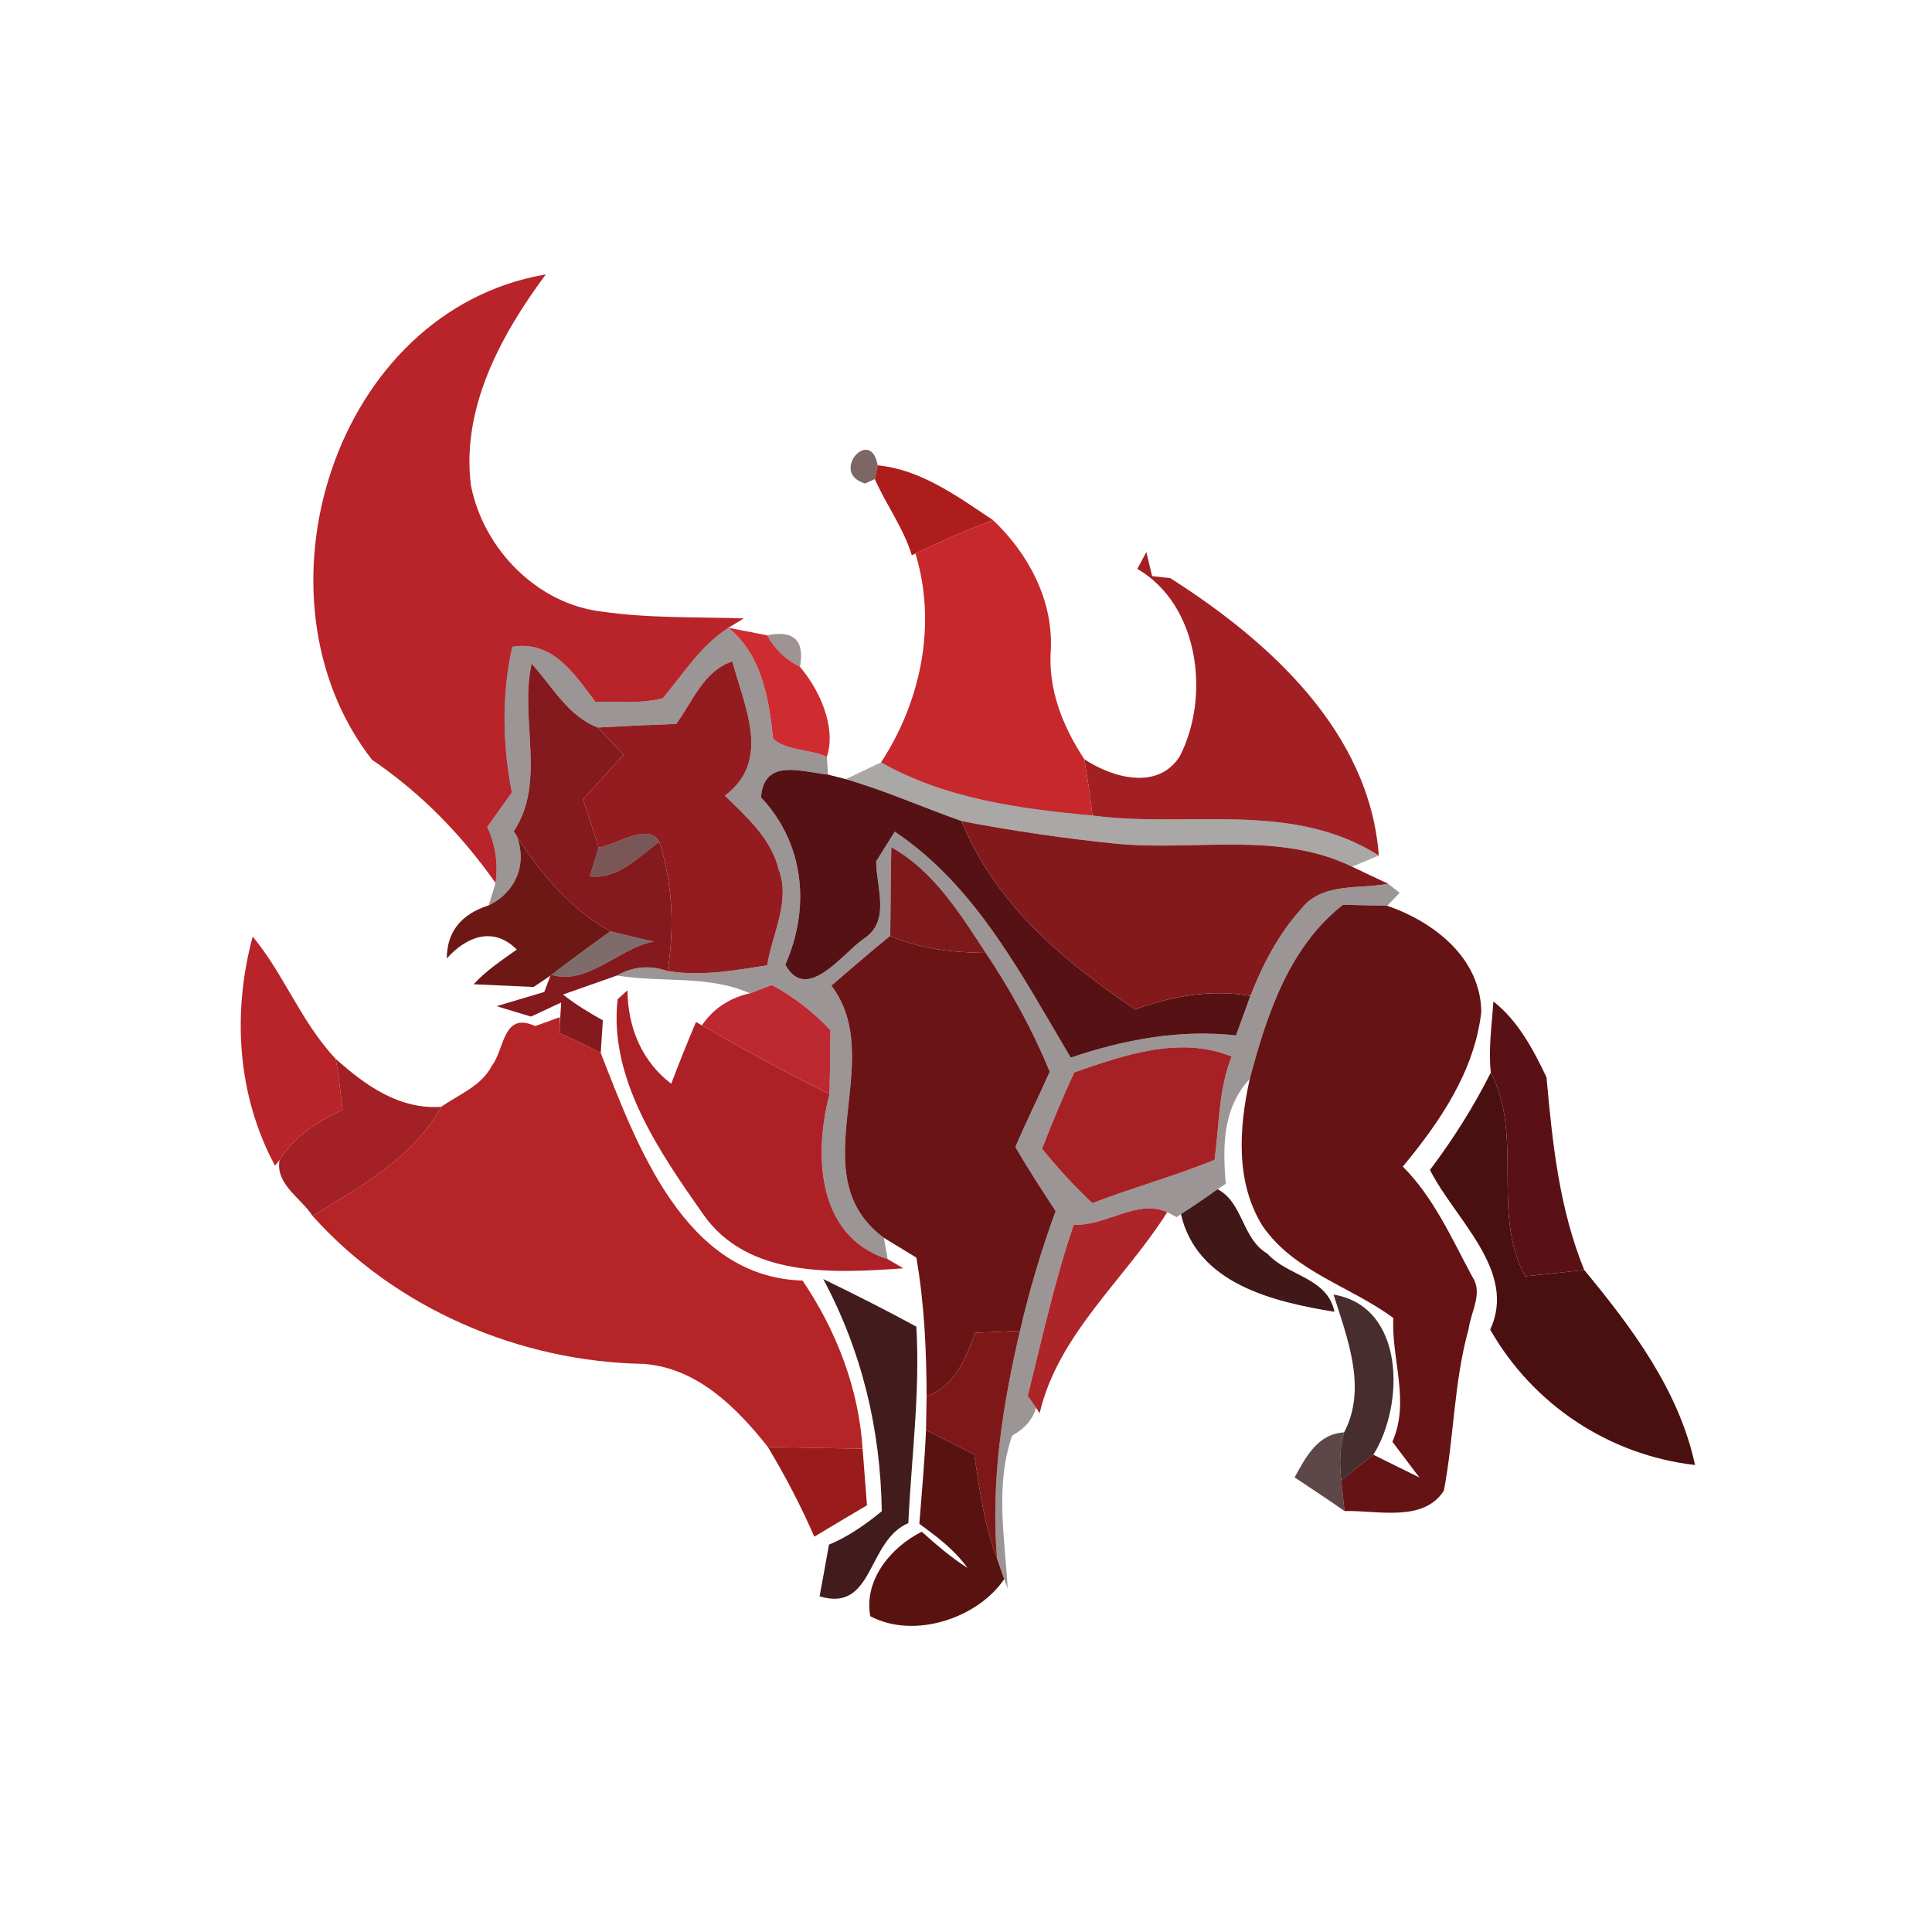 <svg width="128pt" height="128pt" viewBox="0 0 128 128" xmlns="http://www.w3.org/2000/svg">
    <g fill="#b82429">
        <path d="M24.65 50.34c-8.41-10.78-2.56-29.76 11.51-32.16-2.96 3.99-5.61 8.84-4.96 13.98.82 4.19 4.37 7.86 8.68 8.36 3.11.45 6.27.35 9.4.45l-1.02.62c-1.83 1.17-2.98 3.04-4.35 4.67-1.45.38-2.98.19-4.46.24-1.4-1.86-2.83-4.09-5.51-3.65-.71 3.19-.65 6.46-.03 9.65-.41.57-1.22 1.72-1.63 2.29.55 1.19.73 2.42.55 3.71-2.25-3.2-4.94-5.96-8.18-8.16zM16.74 62.05c2.05 2.45 3.22 5.69 5.5 8.1.21 1.12.32 2.25.46 3.38-1.64.76-3.2 1.75-4.18 3.33l-.3.37c-2.51-4.66-2.84-10.12-1.48-15.18z"/>
    </g>
    <path fill="#2c0909" opacity=".62" d="M57.32 32.03c-2.4-.68.37-3.83.83-1.2l-.19.91-.64.29z"/>
    <path fill="#ad1d1b" d="M58.15 30.83c2.88.28 5.3 2.07 7.64 3.63-1.75.65-3.46 1.4-5.14 2.21l-.24.12c-.55-1.81-1.7-3.34-2.45-5.05l.19-.91z"/>
    <path fill="#c6282c" d="M60.65 36.67c1.68-.81 3.39-1.56 5.14-2.21 2.33 2.2 3.98 5.28 3.83 8.56-.2 2.64.79 5.12 2.22 7.28.21 1.24.39 2.48.54 3.73-4.82-.44-9.73-1.1-14.01-3.52 2.65-4.05 3.71-9.15 2.28-13.84z"/>
    <path fill="#a22023" d="M75.35 37.69l.6-1.12.38 1.6 1.2.13c6.52 4.15 13.21 10.16 13.82 18.38-5.79-3.67-12.62-1.8-18.97-2.65-.15-1.25-.33-2.49-.54-3.73 1.86 1.23 4.87 2.09 6.32-.19 2.05-3.98 1.28-10.05-2.81-12.42z"/>
    <path fill="#140404" opacity=".42" d="M43.91 46.26c1.37-1.63 2.52-3.5 4.35-4.67 2.22 1.84 2.67 4.65 2.96 7.35.88.81 2.45.69 3.56 1.2l.08 1.18c-1.75-.18-4.25-1.12-4.44 1.51 2.88 3.06 3.28 7.31 1.61 11.08 1.41 2.58 3.76-.71 5.17-1.7 1.84-1.17.85-3.41.85-5.15.31-.49.92-1.47 1.23-1.96 5.41 3.62 8.42 9.54 11.66 14.97 3.52-1.19 7.22-1.89 10.95-1.47.24-.65.71-1.96.95-2.62.82-2.07 1.86-4.1 3.37-5.76 1.35-1.77 3.83-1.3 5.76-1.67l.76.6-.82.86c-.73-.01-2.2-.05-2.93-.07-3.6 2.82-5.05 7.3-6.18 11.54-1.8 1.93-1.8 4.48-1.59 6.95l-.54.36c-.8.57-1.61 1.12-2.43 1.65l-.28.2-.63-.33c-1.96-.91-4.09.95-6.19.83-1.27 3.71-2.1 7.54-3.05 11.34.13.2.41.59.55.79-.22.77-.74 1.38-1.58 1.84-1.15 3.29-.48 6.76-.3 10.14l-.23-.63c-.12-.34-.35-1.01-.47-1.35-.43-5.08.36-10.16 1.52-15.1.62-2.69 1.41-5.34 2.36-7.93-.92-1.4-1.83-2.8-2.67-4.25.72-1.68 1.54-3.32 2.28-4.99-1.14-2.76-2.58-5.39-4.24-7.87-1.72-2.62-3.44-5.42-6.26-7-.04 1.95-.04 3.91-.07 5.87-1.32 1.07-2.6 2.19-3.9 3.3 3.81 5.03-2.17 12.52 3.48 16.71l.25 1.41c-4.69-1.49-4.91-6.92-3.85-10.94.03-1.41.05-2.82.06-4.23-1.13-1.19-2.43-2.22-3.89-2.99-.36.14-1.08.41-1.44.55-2.77-1.23-5.89-.69-8.81-1.18 1.04-.6 2.15-.7 3.35-.3 2.2.37 4.42-.03 6.6-.38.33-2.08 1.56-4.24.76-6.35-.5-2.05-2.12-3.47-3.56-4.89 3.1-2.31 1.29-5.88.49-8.89-1.9.62-2.63 2.66-3.72 4.14-1.73.06-3.47.14-5.2.24-1.98-.76-3.02-2.74-4.38-4.23-.82 3.67 1 7.81-1.18 11.1l.21.35c.68 1.88-.09 3.69-1.87 4.56.11-.37.34-1.11.45-1.48.18-1.29 0-2.52-.55-3.71.41-.57 1.22-1.72 1.63-2.29-.62-3.19-.68-6.46.03-9.65 2.68-.44 4.11 1.79 5.51 3.65 1.48-.05 3.01.14 4.46-.24m27.26 24.79c-.77 1.66-1.47 3.35-2.13 5.06 1.03 1.27 2.14 2.48 3.33 3.6 2.67-1.03 5.44-1.78 8.1-2.87.31-2.29.26-4.67 1.13-6.84-3.41-1.4-7.14-.1-10.43 1.05z"/>
    <path fill="#ce2c31" d="M48.26 41.59c.64.12 1.92.37 2.56.5.51.92 1.23 1.62 2.18 2.09 1.29 1.51 2.43 4.01 1.78 5.96-1.11-.51-2.68-.39-3.56-1.2-.29-2.7-.74-5.51-2.96-7.35z"/>
    <path fill="#240a0a" opacity=".44" d="M50.82 42.09c1.78-.36 2.5.34 2.18 2.09-.95-.47-1.67-1.17-2.18-2.09z"/>
    <path fill="#84191e" d="M34.04 55.07c2.18-3.29.36-7.43 1.18-11.1 1.36 1.49 2.4 3.47 4.38 4.23.43.45 1.28 1.35 1.71 1.81-.9.98-1.8 1.97-2.69 2.96.35 1.06.71 2.11 1.04 3.18-.14.48-.43 1.43-.58 1.91 1.86.22 3.23-1.3 4.6-2.29.88 2.77 1.02 5.69.55 8.56-1.2-.4-2.31-.3-3.35.3-.9.31-2.69.95-3.58 1.26.82.65 1.72 1.2 2.64 1.71-.04.54-.11 1.62-.14 2.16-.89-.47-1.8-.91-2.72-1.3l.01-.57c.02-.37.07-1.1.09-1.47l-2 .93c-.57-.17-1.71-.51-2.28-.69.79-.23 2.37-.7 3.16-.94l.41-1.08c.02-.02.06-.04.07-.06 2.38.74 4.47-1.77 6.77-2.2-.96-.21-1.92-.44-2.88-.68-2.63-1.47-4.58-3.79-6.18-6.28l-.21-.35z"/>
    <path fill="#941c21" d="M44.8 47.96c1.09-1.48 1.82-3.52 3.72-4.14.8 3.01 2.61 6.58-.49 8.89 1.44 1.42 3.06 2.84 3.56 4.89.8 2.11-.43 4.27-.76 6.35-2.18.35-4.4.75-6.6.38.47-2.87.33-5.79-.55-8.56-.76-1.32-2.87.24-4.02.38-.33-1.07-.69-2.12-1.04-3.18.89-.99 1.79-1.98 2.69-2.96-.43-.46-1.28-1.36-1.71-1.81 1.73-.1 3.47-.18 5.2-.24z"/>
    <path fill="#0e0303" opacity=".35" d="M56.03 51.62l2.34-1.11c4.28 2.42 9.19 3.08 14.01 3.52 6.35.85 13.18-1.02 18.97 2.65-.44.19-1.33.56-1.77.74-4.91-2.38-10.4-1.02-15.61-1.52-3.44-.35-6.87-.85-10.26-1.5-2.57-.91-5.06-2.02-7.68-2.78z"/>
    <path fill="#551113" d="M50.42 52.83c.19-2.63 2.69-1.69 4.44-1.51l1.17.3c2.62.76 5.11 1.87 7.68 2.78 2.2 5.47 6.75 9.28 11.5 12.48 2.45-.9 5.04-1.35 7.63-.9-.24.66-.71 1.97-.95 2.62-3.73-.42-7.43.28-10.95 1.47-3.24-5.43-6.25-11.35-11.66-14.97-.31.49-.92 1.47-1.23 1.96 0 1.74.99 3.98-.85 5.15-1.41.99-3.76 4.28-5.17 1.7 1.67-3.77 1.27-8.02-1.61-11.08z"/>
    <path fill="#3c0c0b" opacity=".69" d="M39.66 56.15c1.15-.14 3.26-1.7 4.02-.38-1.37.99-2.74 2.51-4.6 2.29.15-.48.44-1.43.58-1.91z"/>
    <path fill="#84191b" d="M63.71 54.4c3.39.65 6.82 1.15 10.26 1.5 5.21.5 10.7-.86 15.61 1.52.59.29 1.79.85 2.39 1.13-1.93.37-4.41-.1-5.76 1.67-1.51 1.66-2.55 3.69-3.37 5.76-2.59-.45-5.18 0-7.63.9-4.75-3.2-9.3-7.01-11.5-12.48z"/>
    <path fill="#6e1816" d="M34.25 55.42c1.6 2.49 3.55 4.81 6.18 6.28-1.3.96-2.61 1.89-3.89 2.88-.01.02-.05.04-.07.06l-1.12.75c-.99-.04-2.98-.14-3.97-.18.83-.91 1.86-1.59 2.86-2.3-1.57-1.57-3.35-.85-4.64.59.01-1.76.94-2.93 2.78-3.52 1.78-.87 2.55-2.68 1.87-4.56z"/>
    <path fill="#7e191b" d="M59.05 56.13c2.82 1.58 4.54 4.38 6.26 7-2.16-.02-4.33-.25-6.33-1.13.03-1.96.03-3.92.07-5.87z"/>
    <path fill="#651315" d="M82.8 71.48c1.13-4.24 2.58-8.72 6.18-11.54.73.02 2.2.06 2.93.07 3.1 1.07 6.18 3.46 6.23 7.02-.44 3.93-2.74 7.29-5.2 10.26 2.05 2.05 3.24 4.76 4.6 7.29.74 1.09-.1 2.34-.24 3.47-.98 3.5-.96 7.16-1.64 10.71-1.36 2.13-4.45 1.29-6.58 1.35-.06-.51-.17-1.54-.22-2.05.53-.42 1.59-1.26 2.13-1.68.76.38 2.29 1.13 3.05 1.51-.6-.78-1.19-1.59-1.79-2.37 1.18-2.68-.07-5.44.06-8.2-2.83-2.1-6.56-3.05-8.65-6.08-1.83-2.91-1.57-6.55-.86-9.76z"/>
    <path fill="#2a0a08" opacity=".6" d="M36.54 64.58c1.28-.99 2.59-1.92 3.89-2.88.96.24 1.92.47 2.88.68-2.3.43-4.39 2.94-6.77 2.2z"/>
    <path fill="#6b1416" d="M58.98 62c2 .88 4.17 1.11 6.33 1.13 1.66 2.48 3.1 5.11 4.24 7.87-.74 1.67-1.56 3.31-2.28 4.99.84 1.45 1.75 2.85 2.67 4.25-.95 2.59-1.74 5.24-2.36 7.93-.74.03-2.23.1-2.97.13-.63 1.73-1.35 3.52-3.22 4.22-.01-3.08-.15-6.16-.68-9.2l-2.15-1.31c-5.65-4.19.33-11.68-3.48-16.71 1.3-1.11 2.58-2.23 3.9-3.3z"/>
    <path fill="#bd2831" d="M49.69 65.81c.36-.14 1.08-.41 1.44-.55 1.46.77 2.76 1.8 3.89 2.99-.01 1.41-.03 2.82-.06 4.23-2.88-1.4-5.69-2.95-8.46-4.55.77-1.11 1.83-1.82 3.19-2.12z"/>
    <path fill="#ad2126" d="M40.92 66.2l.65-.59c.03 2.45.93 4.69 2.9 6.19.52-1.37 1.07-2.74 1.64-4.09l.39.22c2.77 1.6 5.58 3.15 8.46 4.55-1.06 4.02-.84 9.45 3.85 10.94l1.04.61c-4.58.32-10.34.66-13.29-3.62-2.89-4.12-6.24-8.97-5.64-14.21z"/>
    <path fill="#5a1116" d="M98.94 66.35c1.63 1.27 2.64 3.18 3.52 5.02.39 4.33.84 8.7 2.5 12.77-1.3.15-2.61.28-3.91.42-2.28-4.21-.08-9.25-2.28-13.5-.17-1.57.07-3.15.17-4.71z"/>
    <path fill="#b52426" d="M32.59 70.6c.84-1.05.71-3.62 2.87-2.62l1.63-.59v.5l-.01.57c.92.39 1.83.83 2.72 1.3 2.4 6.14 5.57 14.86 13.37 15.08 2.24 3.31 3.72 7.14 3.98 11.14-2.1-.03-4.19-.07-6.28-.12-2.08-2.62-4.69-5.24-8.23-5.5-8.21-.14-16.42-3.65-21.93-9.8 3.2-1.97 6.65-3.82 8.52-7.23 1.18-.83 2.67-1.37 3.36-2.73z"/>
    <path fill="#a22026" d="M22.24 70.15c1.96 1.76 4.21 3.37 6.99 3.18-1.87 3.41-5.32 5.26-8.52 7.23-.76-1.19-2.47-2.09-2.19-3.7.98-1.58 2.54-2.57 4.18-3.33-.14-1.13-.25-2.26-.46-3.38z"/>
    <path fill="#a52126" d="M71.17 71.05C74.46 69.9 78.19 68.6 81.6 70c-.87 2.17-.82 4.55-1.13 6.84-2.66 1.09-5.43 1.84-8.1 2.87-1.19-1.12-2.3-2.33-3.33-3.6.66-1.71 1.36-3.4 2.13-5.06z"/>
    <path fill="#4a1010" d="M94.74 77.51c1.53-2.03 2.89-4.18 4.03-6.45 2.2 4.25 0 9.29 2.28 13.5 1.3-.14 2.61-.27 3.91-.42 3.16 3.82 6.28 7.98 7.34 12.92-5.69-.65-10.74-4-13.57-8.97 1.81-3.89-2.34-7.3-3.99-10.58z"/>
    <path fill="#380c0d" opacity=".95" d="M78.24 80.44c.82-.53 1.63-1.08 2.43-1.65 1.7.89 1.61 3.29 3.3 4.27 1.34 1.5 3.98 1.57 4.44 3.85-4.03-.66-9.1-1.84-10.17-6.47z"/>
    <path fill="#ad2429" d="M71.14 81.14c2.1.12 4.23-1.74 6.19-.83-2.78 4.43-7.24 8.09-8.45 13.32l-.24-.36c-.14-.2-.42-.59-.55-.79.95-3.8 1.78-7.63 3.05-11.34z"/>
    <path fill="#350c0d" opacity=".93" d="M54.54 84.74c2.08 1.01 4.14 2.05 6.17 3.15.26 4.35-.33 8.68-.53 13.02-2.76 1.17-2.27 5.95-5.88 4.85.16-.86.47-2.56.62-3.42 1.29-.54 2.43-1.34 3.5-2.22-.08-5.41-1.32-10.61-3.88-15.38z"/>
    <path fill="#29090b" opacity=".85" d="M88.35 85.77c4.73.78 4.73 7.25 2.64 10.61-.54.42-1.6 1.26-2.13 1.68-.13-1.06-.09-2.13.19-3.16 1.54-2.92.21-6.25-.7-9.13z"/>
    <path fill="#7e1818" d="M64.61 88.3c.74-.03 2.23-.1 2.97-.13-1.16 4.94-1.95 10.02-1.52 15.1-.84-2.21-1.17-4.57-1.51-6.9-1.06-.55-2.13-1.09-3.2-1.61l.04-2.24c1.87-.7 2.59-2.49 3.22-4.22z"/>
    <path fill="#581310" d="M61.35 94.76c1.07.52 2.14 1.06 3.2 1.61.34 2.33.67 4.69 1.51 6.9.12.34.35 1.01.47 1.35-1.7 2.54-5.91 4.02-8.87 2.46-.45-2.4 1.38-4.59 3.41-5.6.96.86 1.94 1.71 3.03 2.4-.85-1.19-2.02-2.07-3.19-2.92.16-2.07.35-4.13.44-6.2z"/>
    <path fill="#27070a" opacity=".74" d="M85.77 97.88c.75-1.35 1.52-2.88 3.28-2.98-.28 1.03-.32 2.1-.19 3.16.05.51.16 1.54.22 2.05-1.1-.77-2.21-1.49-3.31-2.23z"/>
    <path fill="#9a1b1b" d="M50.87 95.86c2.09.05 4.18.09 6.28.12.1 1.25.19 2.5.29 3.75-1.17.69-2.33 1.38-3.49 2.08-.89-2.05-1.93-4.03-3.08-5.95z"/>
</svg>
